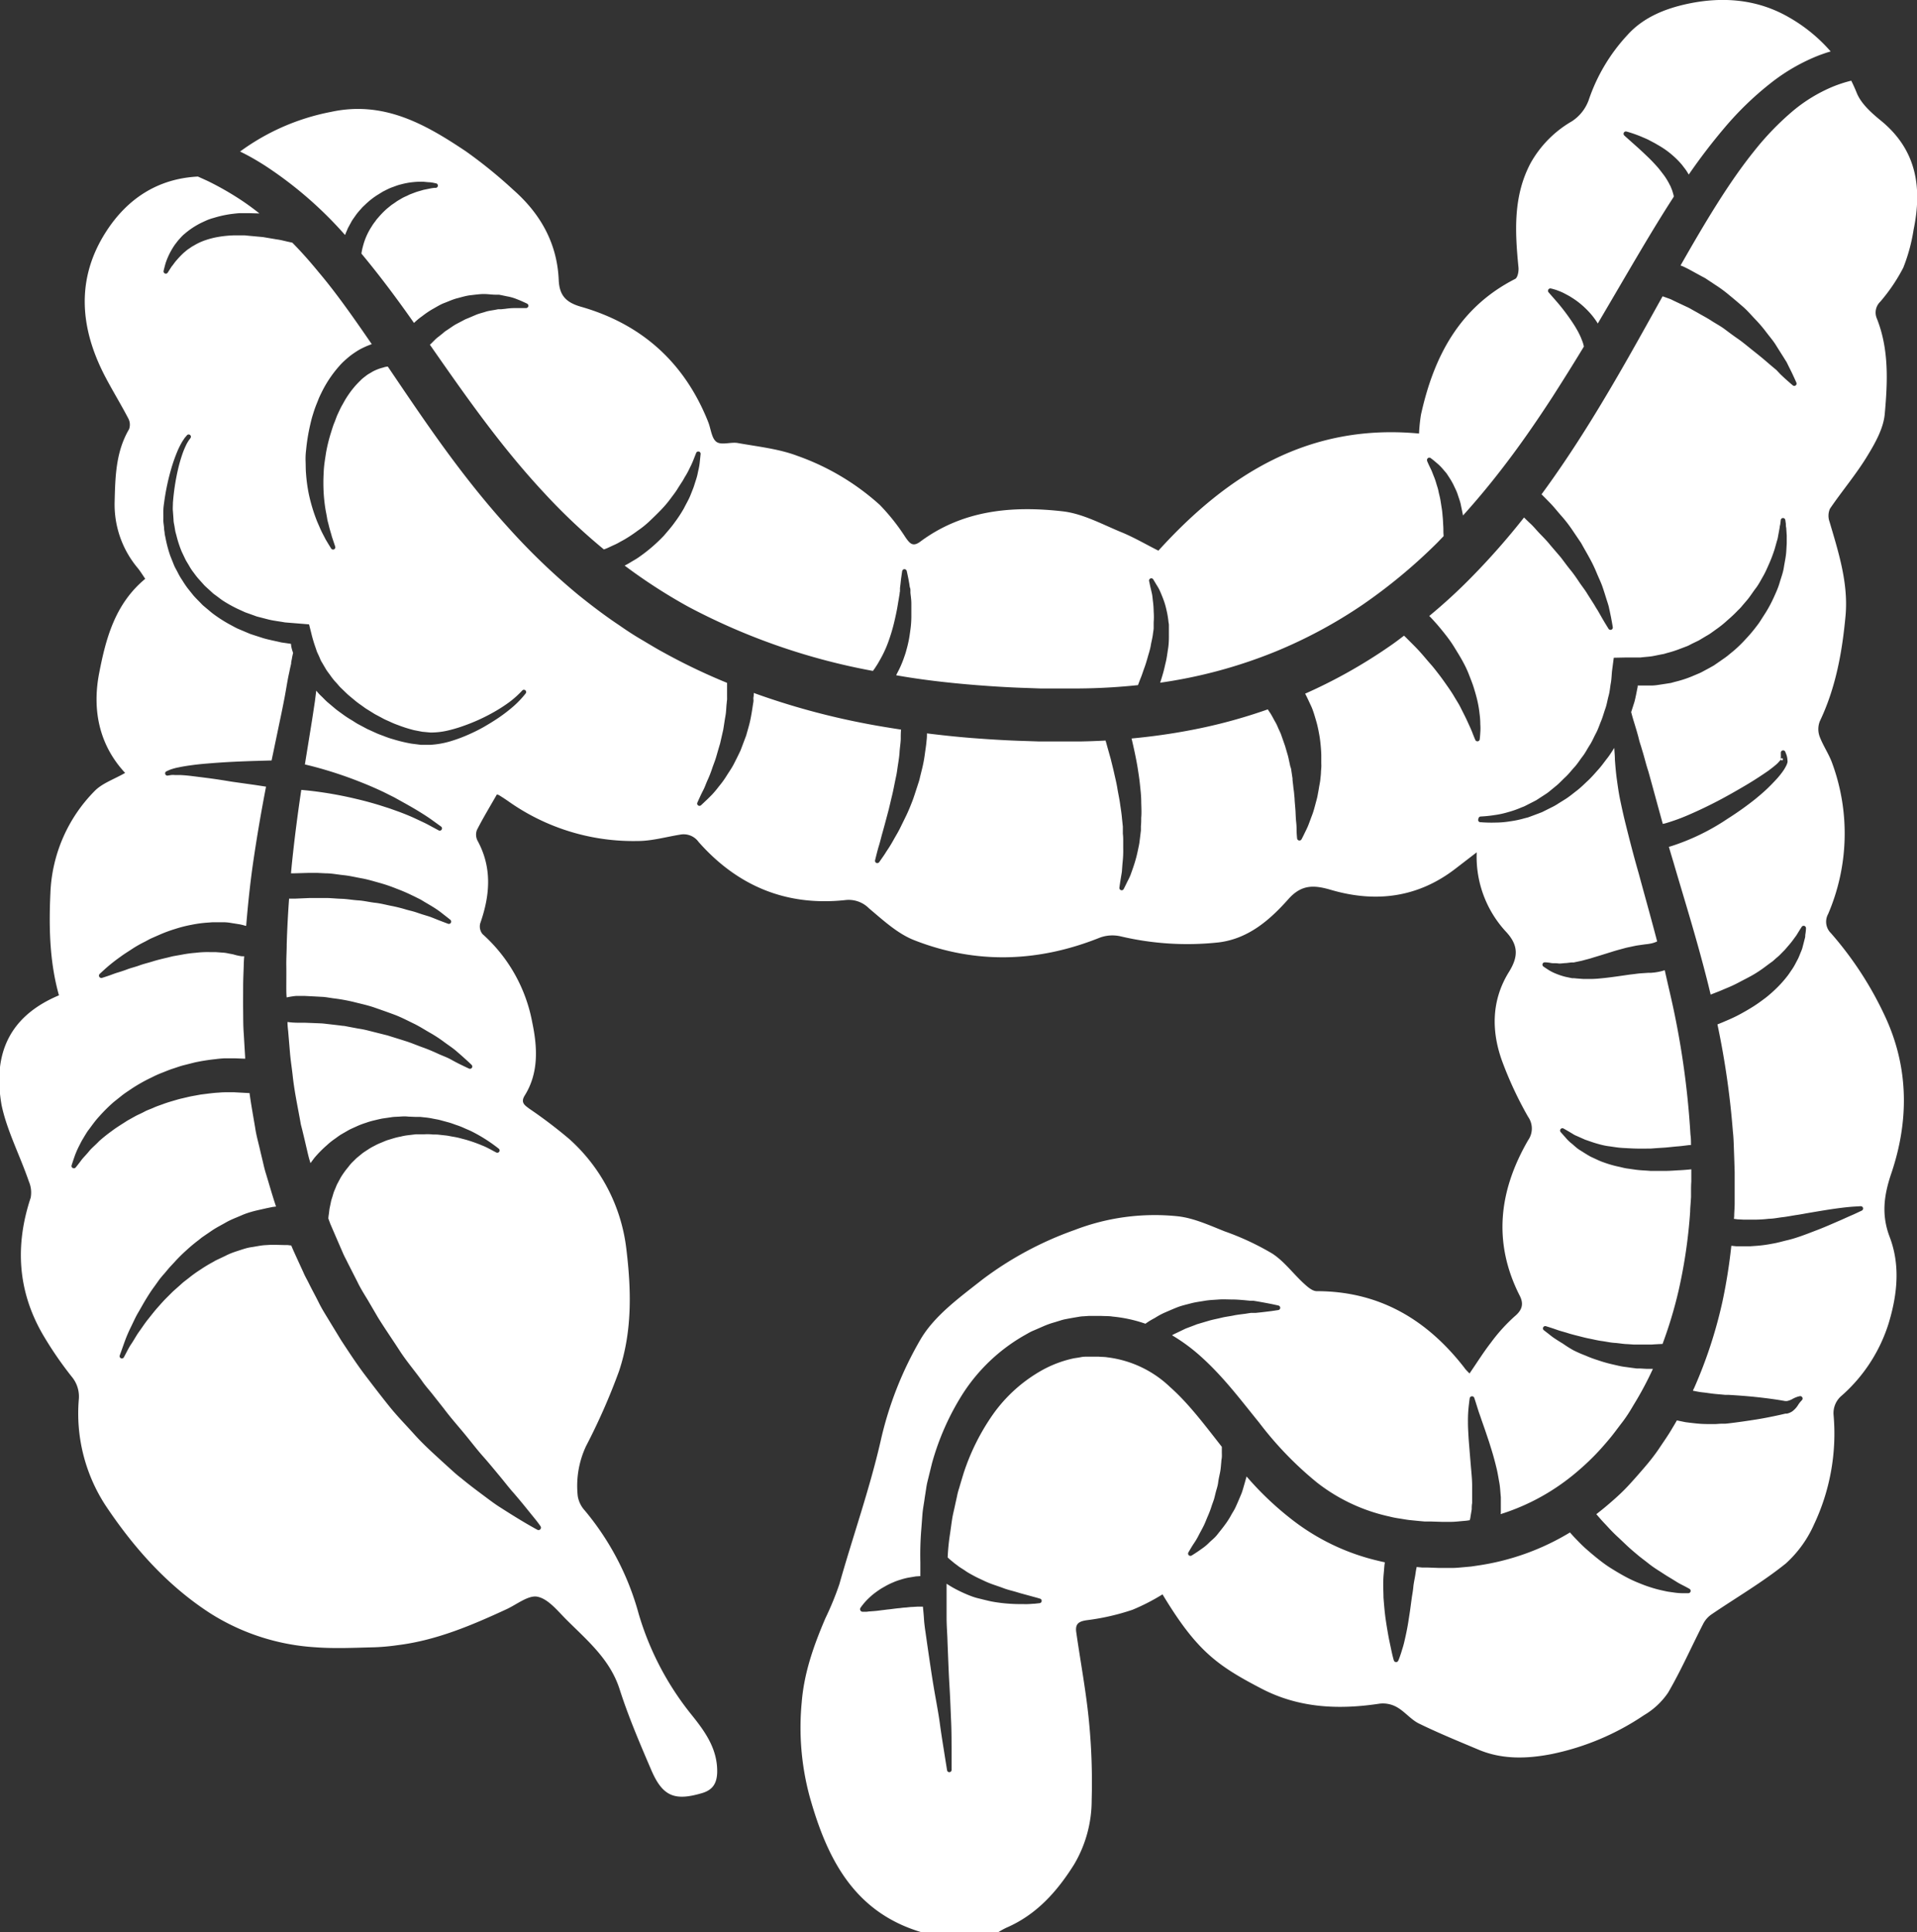 <svg id="Layer_1" data-name="Layer 1" xmlns="http://www.w3.org/2000/svg" viewBox="0 0 372.61 375.48"><rect x="0" y="0" width="372.61" height="375.48" fill="#333333" stroke="none"/><defs><style>.cls-1{fill:#fff;}</style></defs><title>kolono2</title><path class="cls-1" d="M428.45,127.19a61.3,61.3,0,0,0-9,8.68,113.56,113.56,0,0,0-7,9.15,4.39,4.39,0,0,0-.25-0.43,8.09,8.09,0,0,0-.58-0.84c-0.22-.27-0.41-0.56-0.64-0.81a15.86,15.86,0,0,0-1.45-1.47,17.9,17.9,0,0,0-1.57-1.26,18.61,18.61,0,0,0-1.6-1c-0.53-.33-1.05-0.58-1.55-0.85s-1-.46-1.43-0.65c-0.89-.38-1.65-0.64-2.18-0.81s-0.85-.25-0.85-0.25a0.45,0.45,0,0,0-.55.32,0.44,0.44,0,0,0,.12.44h0s0.23,0.22.65,0.59l1.68,1.5c0.69,0.61,1.47,1.34,2.27,2.11,0.4,0.38.8,0.79,1.19,1.21s0.78,0.84,1.12,1.28,0.69,0.88,1,1.32a14.57,14.57,0,0,1,.79,1.31c0.1,0.22.23,0.42,0.32,0.63l0.25,0.62c0.15,0.4.24,0.8,0.34,1.12,0,0.09,0,.16,0,0.24-2.15,3.32-4.27,6.8-6.41,10.41-2.71,4.57-5.47,9.33-8.35,14.21l-0.09-.16a14.81,14.81,0,0,0-1.1-1.51,17.14,17.14,0,0,0-1.25-1.33,16.25,16.25,0,0,0-1.32-1.14,15.26,15.26,0,0,0-1.33-.92c-0.42-.28-0.86-0.5-1.25-0.71s-0.76-.38-1.1-0.51-0.63-.25-0.89-0.32c-0.5-.15-0.79-0.21-0.79-0.21a0.46,0.46,0,0,0-.45.74l0,0,0.51,0.58,1.3,1.49a40.51,40.51,0,0,1,3.38,4.62c0.24,0.43.51,0.85,0.71,1.28a10.9,10.9,0,0,1,.55,1.23c0.08,0.19.15,0.39,0.22,0.58s0.1,0.37.15,0.54a1,1,0,0,1,.05.23c-1.95,3.23-4,6.49-6.09,9.76-3.18,4.89-6.57,9.81-10.3,14.58q-3.37,4.34-7.12,8.5s0-.07,0-0.11c-0.13-.67-0.28-1.34-0.41-2s-0.4-1.33-.61-2-0.54-1.25-.8-1.84a15.19,15.19,0,0,0-.95-1.62c-0.17-.25-0.31-0.5-0.48-0.71l-0.53-.62a11.25,11.25,0,0,0-.94-1l-0.82-.7c-0.46-.38-0.73-0.57-0.73-0.57a0.44,0.44,0,0,0-.62.1,0.44,0.44,0,0,0-.06.44l0,0.05s0.13,0.31.36,0.81l0.43,0.89c0.16,0.34.3,0.75,0.47,1.17a12.13,12.13,0,0,1,.49,1.38c0.13,0.5.34,1,.44,1.55s0.27,1.1.37,1.67,0.18,1.16.28,1.75,0.13,1.18.19,1.76,0.06,1.14.1,1.68,0,1.17.06,1.71l0,0.22c-0.44.44-.86,0.9-1.3,1.34a105,105,0,0,1-14.47,12,92.85,92.85,0,0,1-16.83,9.05,94.61,94.61,0,0,1-22.49,6.08c0.17-.51.32-1,0.49-1.59,0.24-.77.41-1.61,0.61-2.44s0.3-1.71.44-2.58,0.17-1.86.16-2.68c0-.41,0-0.82,0-1.22v-0.67c0-.21-0.05-0.42-0.08-0.63a16.74,16.74,0,0,0-.4-2.36,14.08,14.08,0,0,0-.61-2.06c-0.24-.63-0.47-1.19-0.69-1.68s-0.46-.84-0.65-1.15l-0.6-1a0.44,0.44,0,0,0-.81.33s0.09,0.41.24,1.13c0.09,0.36.19,0.79,0.3,1.28s0.13,1,.21,1.59a17.18,17.18,0,0,1,.13,1.89,14,14,0,0,1,0,2.11l0,0.55v0h0v0.18l0,0.3c0,0.4-.09.8-0.14,1.21-0.09.81-.3,1.49-0.42,2.24s-0.38,1.52-.59,2.27-0.43,1.48-.69,2.18-0.46,1.39-.73,2c-0.17.45-.33,0.87-0.48,1.27q-5.67.6-11.4,0.65l-1.25,0h-1.21l-2.58,0-2.58,0-2.5-.09c-3.32-.1-6.7-0.31-10-0.57-5.21-.42-10.38-1-15.46-1.9l0-.07,0.59-1.15a20.71,20.71,0,0,0,1-2.47,13.11,13.11,0,0,0,.4-1.3c0.12-.44.24-0.88,0.33-1.32,0.21-.88.32-1.78,0.44-2.65s0.17-1.73.17-2.56,0-1.62,0-2.39-0.11-1.47-.18-2.1c0-.16,0-0.31,0-0.47s0-.33-0.07-0.49-0.11-.56-0.15-0.82c-0.1-.51-0.17-1-0.25-1.33-0.15-.74-0.25-1.16-0.25-1.16a0.46,0.46,0,0,0-.54-0.33,0.45,0.45,0,0,0-.34.36s-0.07.43-.17,1.17c-0.06.37-.1,0.82-0.16,1.34l-0.1.82a3.75,3.75,0,0,1,0,.4c0,0.15,0,.31-0.06.46,0,0.32-.09.65-0.14,1s-0.12.67-.17,1c-0.11.69-.24,1.43-0.4,2.17s-0.33,1.51-.53,2.28-0.43,1.53-.68,2.28-0.52,1.49-.83,2.19-0.64,1.36-1,2l-0.52.91-0.54.84c-0.13.19-.26,0.36-0.39,0.54A124.53,124.53,0,0,1,218,229a106.52,106.52,0,0,1-12.38-8c0.41-.2.82-0.43,1.22-0.68s0.91-.52,1.35-0.82a30.77,30.77,0,0,0,2.62-2,31.41,31.41,0,0,0,2.45-2.32c0.73-.86,1.48-1.7,2.12-2.61a25.52,25.52,0,0,0,1.77-2.71c0.47-.94,1-1.81,1.33-2.7l0.51-1.29c0.15-.42.27-0.84,0.4-1.23s0.25-.77.34-1.14,0.15-.73.23-1.06a11.64,11.64,0,0,0,.28-1.7c0.1-.93.15-1.46,0.15-1.46a0.45,0.45,0,0,0-.85-0.21L219,200.44a14.63,14.63,0,0,1-.68,1.5c-0.26.56-.57,1.18-1,1.85-0.19.33-.37,0.69-0.59,1l-0.69,1.07c-0.43.75-1,1.46-1.57,2.23s-1.2,1.49-1.89,2.2-1.4,1.4-2.12,2.08-1.49,1.3-2.29,1.84a28.24,28.24,0,0,1-2.35,1.58c-0.39.24-.79,0.44-1.18,0.66a10.38,10.38,0,0,1-1.15.58l-1.1.51c-0.27.13-.54,0.22-0.8,0.32A116.59,116.59,0,0,1,190.09,207c-7.82-8.37-14.22-17.34-20.13-25.78l-2.19-3.14c0.16-.15.32-0.29,0.48-0.46l0.59-.59a8.1,8.1,0,0,1,.69-0.57l0.74-.59a5.17,5.17,0,0,1,.78-0.6c0.56-.36,1.12-0.78,1.73-1.14l1.9-1c0.67-.26,1.34-0.56,2-0.84s1.3-.41,1.93-0.62,1.46-.28,2.14-0.43l0.26-.05,0.13,0h0l0.45,0,0.86-.09a12.57,12.57,0,0,1,1.59-.14c0.5,0,.94,0,1.3,0,0.72,0,1.14,0,1.14,0a0.46,0.46,0,0,0,.43-0.48,0.47,0.47,0,0,0-.26-0.39s-0.38-.18-1-0.46c-0.33-.15-0.74-0.31-1.2-0.49a9.1,9.1,0,0,0-1.69-.46l-1-.21-0.55-.11H180.8l-0.26,0c-0.71,0-1.42-.12-2.21-0.13s-1.74.13-2.65,0.23-1.73.37-2.6,0.59-1.68.61-2.51,0.92-1.56.8-2.3,1.2a17.74,17.74,0,0,0-2,1.36,12.21,12.21,0,0,0-1.59,1.32c-1.11-1.58-2.22-3.14-3.33-4.64q-3.43-4.68-6.89-8.84a11.06,11.06,0,0,1,.31-1.47,12.77,12.77,0,0,1,1.69-3.81,7.74,7.74,0,0,1,.64-0.92l0.33-.46,0.38-.43a16.46,16.46,0,0,1,1.61-1.64l0.89-.72c0.31-.21.62-0.41,0.92-0.63s0.63-.38.93-0.57a7.14,7.14,0,0,1,.94-0.48c0.31-.13.61-0.31,0.91-0.42l0.89-.34c0.57-.21,1.12-0.33,1.6-0.49l1.28-.26a8.4,8.4,0,0,1,.85-0.13l0.31,0a0.45,0.45,0,0,0,.38-0.51,0.46,0.46,0,0,0-.35-0.37l-0.31-.06a7.7,7.7,0,0,0-.9-0.15c-0.4,0-.88-0.08-1.43-0.11a16.15,16.15,0,0,0-1.88.09,14,14,0,0,0-2.22.41,9.22,9.22,0,0,0-1.18.36c-0.39.15-.81,0.28-1.22,0.47s-0.79.39-1.21,0.6l-1.18.73a14.86,14.86,0,0,0-2.23,1.78l-0.53.5-0.48.54a11,11,0,0,0-.9,1.12c-0.27.4-.57,0.77-0.79,1.18l-0.67,1.23c-0.19.46-.39,0.9-0.56,1.35a76.45,76.45,0,0,0-15.57-13.49c-1.68-1.07-3.3-2-4.84-2.73a43.84,43.84,0,0,1,17.7-7.71c10.26-2.22,18.36,2.42,26.24,7.7A92.09,92.09,0,0,1,184,148c5.27,4.64,8.51,10.38,8.81,17.5,0.13,3,1.4,4.36,4.33,5.2,11.81,3.38,20.09,10.83,24.68,22.28,0,0.07.06,0.14,0.08,0.21,0.5,1.31.64,3.12,1.59,3.78s2.72,0,4.06.2c3.92,0.71,8,1.12,11.66,2.51a47.46,47.46,0,0,1,16,9.52,40.14,40.14,0,0,1,5,6.31c0.83,1.18,1.41,1.92,2.87.84,8.3-6.17,17.89-7,27.64-5.9,3.87,0.43,7.59,2.46,11.3,4,2.49,1,4.82,2.38,7.35,3.65,13.54-14.92,29.34-24.77,50.66-22.76a32.58,32.58,0,0,1,.37-3.64c2.49-11.3,7.46-20.88,18.32-26.41,0.48-.25.71-1.48,0.64-2.21-0.69-7-1.06-13.89,2.38-20.34a21.52,21.52,0,0,1,8-8.08,8.27,8.27,0,0,0,3.27-4.13,34.92,34.92,0,0,1,7.53-12.64c3.11-3.46,7.38-5.14,11.75-6.07,6.82-1.44,13.58-.9,19.75,2.7a31.15,31.15,0,0,1,8,6.57c-0.73.19-1.44,0.46-2.18,0.72A36.92,36.92,0,0,0,428.45,127.19Z" transform="translate(-84.21 -111.09)"/><path class="cls-1" d="M89.82,340.68a5.43,5.43,0,0,1,.35,3.17c-3.06,9.22-2.54,18.11,2.36,26.57a70.8,70.8,0,0,0,5.62,8.2A6,6,0,0,1,99.53,383a32.76,32.76,0,0,0,5.16,20.59c5.47,8.21,12.08,15.69,20.53,21.1a43.08,43.08,0,0,0,20.27,6.51c3.84,0.29,7.72.09,11.57,0a41,41,0,0,0,4.37-.4c7.54-.92,14.43-3.85,21.25-7,2-.93,4.26-2.78,6-2.42,2.07,0.42,3.86,2.68,5.54,4.37,4.06,4.07,8.55,7.74,10.43,13.62,1.71,5.34,3.94,10.54,6.16,15.71s4.6,6,9.8,4.48c2.09-.6,2.94-1.86,3-4.07,0.08-4.55-2.37-7.92-5-11.19a56.73,56.73,0,0,1-10.25-19.56,53,53,0,0,0-10.47-20.1,5.46,5.46,0,0,1-1.38-2.81,18.22,18.22,0,0,1,1.6-9.7,122.63,122.63,0,0,0,6.43-14.61c2.58-7.74,2.39-15.75,1.4-23.84a33.93,33.93,0,0,0-11.11-21.27,92,92,0,0,0-7.71-5.85c-0.87-.66-1.79-1.17-0.92-2.58,2.79-4.46,2.45-9.49,1.47-14.18A30.44,30.44,0,0,0,178,292.61a2.35,2.35,0,0,1-.45-2.08c1.91-5.45,2.36-10.8-.53-16.09a2.56,2.56,0,0,1-.11-2.06c1.18-2.32,2.53-4.54,3.87-6.89a1.11,1.11,0,0,1,.43.13c0.59,0.36,1.17.74,1.75,1.14a42,42,0,0,0,25.23,7.76c2.74,0,5.49-.8,8.23-1.24a3.57,3.57,0,0,1,3.58,1.43c7.55,8.54,17,12.51,28.44,11.3a5.56,5.56,0,0,1,4.68,1.6c2.75,2.31,5.55,4.92,8.8,6.19,12,4.7,24.12,4.3,36.12-.52a7.13,7.13,0,0,1,4-.23,56.41,56.41,0,0,0,19.08,1.17c5.74-.72,9.9-4.34,13.5-8.39,2.58-2.91,5-2.78,8.33-1.8,8.61,2.51,16.81,1.53,24.13-4.11l4.16-3.2a21.43,21.43,0,0,0,5.69,15.43c2.55,2.73,2.34,5,.53,7.89-3.34,5.43-3.4,11.35-1.31,17.18a72.11,72.11,0,0,0,5.08,10.9,3.94,3.94,0,0,1,0,4.55c-5.65,9.77-6.91,19.83-1.62,30.23,0.78,1.53.52,2.75-1,4A33.39,33.39,0,0,0,374,372c-1.46,1.88-2.72,3.91-4.16,6-0.44-.47-0.77-0.77-1-1.12C361.57,367.52,352.3,362,340.14,362c-0.86,0-1.82-.87-2.55-1.54-2.07-1.91-3.8-4.29-6.11-5.78a52.06,52.06,0,0,0-9.22-4.3c-3-1.19-6.06-2.61-9.2-2.94a43.34,43.34,0,0,0-20,2.68,66.66,66.66,0,0,0-17.9,9.62c-4.34,3.42-9.18,6.9-11.93,11.47a69.21,69.21,0,0,0-7.87,20c-2.17,9.42-5.39,18.48-8,27.73a57.94,57.94,0,0,1-2.72,6.63c-2.24,5.24-4.13,10.52-4.6,16.33a51.45,51.45,0,0,0,1.54,18.3c3.36,12,8.59,22.5,21.79,26.39h14.84a15.5,15.5,0,0,1,1.61-.89c5.84-2.52,9.83-7,13.13-12.24a24.44,24.44,0,0,0,3.45-12.56,122.32,122.32,0,0,0-.53-15.36c-0.56-5.79-1.65-11.53-2.47-17.29-0.23-1.65.53-2.12,2.23-2.33a45.1,45.1,0,0,0,8.69-2,40.12,40.12,0,0,0,5.85-3c6.61,10.95,10.58,13.82,19.26,18.33,7.31,3.8,15.05,4.11,23,2.9a5.55,5.55,0,0,1,3.35.72c1.52,0.87,2.69,2.4,4.25,3.16,3.79,1.85,7.71,3.45,11.61,5.09,4.6,1.93,9.46,1.75,14.13.84a50,50,0,0,0,18-7.57,14.57,14.57,0,0,0,4.67-4.37c2.52-4.32,4.54-8.93,6.83-13.39a5,5,0,0,1,1.58-1.8c4.83-3.29,9.93-6.25,14.47-9.91a22.54,22.54,0,0,0,5.49-7.6,41.31,41.31,0,0,0,3.8-21.2,4.41,4.41,0,0,1,1.6-3.84,31.11,31.11,0,0,0,9.09-14c1.72-5.67,2.29-11.34.21-16.81-1.66-4.34-1.1-8.16.3-12.31,3.39-10,3.44-20.1-.87-29.84a67.76,67.76,0,0,0-10.84-16.88,3.1,3.1,0,0,1-.56-3.72,39.65,39.65,0,0,0,.79-29.34c-0.65-1.8-1.8-3.43-2.46-5.23a4.18,4.18,0,0,1,.07-2.92c3.11-6.52,4.35-13.49,5-20.58,0.54-6.28-1.37-12.23-3.12-18.17a3.41,3.41,0,0,1,.08-2.53c2.34-3.44,5.06-6.64,7.22-10.18,1.54-2.52,3.17-5.38,3.43-8.21,0.56-6.2.86-12.53-1.52-18.54a2.92,2.92,0,0,1,.65-3.3,34,34,0,0,0,4.48-6.63,34.16,34.16,0,0,0,2-7.37c1.69-8.16.61-15.47-6.31-21.15-1.85-1.51-3.89-3.31-4.74-5.42-0.33-.82-0.69-1.62-1.07-2.38a25.21,25.21,0,0,0-3.6,1.17,30.18,30.18,0,0,0-7.67,4.65,54.49,54.49,0,0,0-7.65,7.92c-4.83,6-9.42,13.66-14.26,22.17l0.43,0.16c0.36,0.16.77,0.37,1.17,0.57L415,164.8c0.23,0.12.47,0.24,0.69,0.37l0.65,0.43,1.34,0.89a24.84,24.84,0,0,1,2.7,2c0.89,0.72,1.76,1.47,2.63,2.22s1.61,1.64,2.39,2.45a26.54,26.54,0,0,1,2.14,2.51c0.65,0.86,1.32,1.62,1.84,2.46s1,1.59,1.46,2.32c0.23,0.36.43,0.7,0.63,1l0.49,1c0.31,0.61.58,1.15,0.78,1.6,0.42,0.89.64,1.41,0.64,1.41a0.45,0.45,0,0,1-.7.52l0,0s-0.43-.36-1.15-1c-0.37-.32-0.79-0.72-1.27-1.17L429.5,183c-0.29-.24-0.59-0.49-0.9-0.75-0.62-.52-1.27-1.1-2-1.7s-1.47-1.18-2.24-1.8-1.55-1.27-2.41-1.86-1.68-1.21-2.51-1.83-1.76-1.1-2.6-1.65-1.73-1-2.56-1.49l-1.22-.68a10.54,10.54,0,0,0-1.17-.6l-2.12-1c-0.34-.15-0.62-0.32-0.95-0.45l-1-.36-0.45-.16c-4.24,7.61-8.73,15.79-13.92,24.17-2.94,4.74-6.11,9.55-9.61,14.31,0.58,0.58,1.19,1.19,1.83,1.86s1.29,1.5,2,2.3,1.36,1.63,2,2.55l1.86,2.75c0.55,1,1.1,1.93,1.62,2.89a27,27,0,0,1,1.39,2.88c0.41,1,.84,1.85,1.15,2.75s0.57,1.76.82,2.55c0.13,0.39.25,0.77,0.35,1.12s0.15,0.72.23,1c0.13,0.66.26,1.22,0.34,1.7,0.18,0.94.26,1.48,0.26,1.48a0.46,0.46,0,0,1-.2.44,0.45,0.45,0,0,1-.62-0.13l0,0s-0.29-.46-0.78-1.27c-0.24-.4-0.52-0.89-0.84-1.45l-0.51-.89c-0.2-.3-0.4-0.62-0.61-1l-1.36-2.14c-0.45-.77-1.06-1.51-1.6-2.32s-1.1-1.63-1.75-2.42-1.24-1.63-1.87-2.44l-2-2.33c-0.62-.79-1.32-1.49-2-2.19s-1.25-1.43-1.88-2c-0.44-.41-0.84-0.8-1.23-1.19a140.08,140.08,0,0,1-10.13,11.52q-3.91,4-8.29,7.62c0.48,0.48.95,1,1.45,1.57s1.14,1.35,1.72,2.09,1.15,1.52,1.67,2.37,1.05,1.69,1.54,2.57,0.94,1.78,1.3,2.71,0.73,1.83,1,2.72,0.53,1.78.71,2.62a21.2,21.2,0,0,1,.39,2.39,15.24,15.24,0,0,1,.14,2,10.75,10.75,0,0,1,0,1.57c-0.05.86-.11,1.35-0.11,1.35a0.45,0.45,0,0,1-.86.13v0s-0.2-.45-0.5-1.22c-0.14-.38-0.33-0.84-0.57-1.36s-0.49-1.09-.79-1.71-0.64-1.27-1-2-0.8-1.38-1.22-2.1-0.91-1.44-1.41-2.15-1-1.43-1.55-2.14-1.08-1.41-1.66-2.06-1.12-1.31-1.67-1.94-1.1-1.21-1.64-1.75l-1.52-1.52-0.33-.31c-0.81.61-1.61,1.23-2.45,1.81a100.08,100.08,0,0,1-16.77,9.46c0.4,0.73.75,1.54,1.15,2.38s0.7,1.92,1,2.94,0.51,2.12.69,3.21a30.68,30.68,0,0,1,.3,3.35c0,0.57,0,1.14,0,1.71a6.41,6.41,0,0,1,0,.8l-0.06.75c0,0.53-.08,1.05-0.13,1.57s-0.17,1-.25,1.52-0.18,1-.26,1.46-0.21.93-.33,1.37c-0.24.88-.44,1.71-0.73,2.47s-0.53,1.44-.75,2-0.49,1.08-.69,1.49c-0.39.82-.64,1.28-0.64,1.28a0.46,0.46,0,0,1-.86-0.17s-0.06-.52-0.1-1.43c0-.46,0-1-0.07-1.63s-0.1-1.3-.13-2-0.12-1.54-.18-2.38c0-.42-0.07-0.84-0.1-1.28s-0.12-.88-0.16-1.33-0.11-.89-0.15-1.36v0.08h0v-0.16l0-.18-0.06-.37-0.11-.74-0.11-.74A5.19,5.19,0,0,0,335,260l-0.28-1.29a11.46,11.46,0,0,0-.33-1.29L334,256.08c-0.29-.83-0.57-1.63-0.84-2.4-0.17-.37-0.33-0.73-0.5-1.09a9.4,9.4,0,0,0-.46-1c-0.37-.64-0.68-1.25-1-1.79-0.2-.3-0.39-0.58-0.57-0.86A101.83,101.83,0,0,1,315.52,253c-3.76.72-7.56,1.24-11.37,1.6l0.05,0.19c0.37,1.58.79,3.44,1.13,5.47,0.15,1,.33,2.07.44,3.15s0.25,2.17.26,3.29,0.1,2.21,0,3.31c0,0.55,0,1.09-.06,1.62v0.26l0,0.19,0,0.38-0.09.75c-0.06.5-.12,1-0.18,1.47s-0.18,1-.28,1.47a24.81,24.81,0,0,1-.67,2.64c-0.24.79-.51,1.51-0.73,2.14s-0.52,1.15-.73,1.58c-0.42.87-.67,1.35-0.67,1.35a0.43,0.43,0,0,1-.44.23,0.45,0.45,0,0,1-.39-0.5v0s0.07-.54.21-1.45l0.27-1.63c0.05-.64.09-1.35,0.17-2.12a20.25,20.25,0,0,0,.09-2.46c0-.43,0-0.87,0-1.33s0-1-.07-1.47c0-.25,0-0.5,0-0.76l0-.38v-0.29h0v0c-0.06-.49-0.1-1-0.16-1.49-0.08-1-.25-2-0.39-3s-0.37-2-.53-3-0.42-2-.62-2.92-0.45-1.86-.66-2.73L299.38,256c-0.09-.36-0.19-0.7-0.28-1-1.66.09-3.33,0.15-5,.18l-1.35,0h-1.37l-2.58,0-2.58,0-2.66-.09c-3.57-.1-7.06-0.32-10.58-0.59-2.88-.23-5.75-0.54-8.6-0.89,0,0.43,0,.88-0.07,1.35-0.06.88-.24,1.9-0.37,2.91a25.79,25.79,0,0,1-.6,3c-0.12.51-.25,1-0.37,1.53s-0.31,1-.46,1.51c-0.34,1-.63,2-1,2.95s-0.75,1.89-1.18,2.77l-1.23,2.51c-0.4.79-.85,1.51-1.22,2.18s-0.74,1.28-1.09,1.8-0.63,1-.89,1.36c-0.51.74-.81,1.16-0.81,1.16a0.46,0.46,0,0,1-.46.17,0.45,0.45,0,0,1-.33-0.54h0s0.12-.5.34-1.37c0.11-.43.26-1,0.43-1.55s0.35-1.26.54-2c0.42-1.45.86-3.14,1.34-4.94,0.22-.9.43-1.83,0.66-2.77s0.4-1.9.6-2.85c0.09-.48.21-0.95,0.29-1.42s0.14-.95.21-1.42c0.15-.94.3-1.86,0.35-2.72s0.2-1.66.23-2.52c0-.65,0-1.26.06-1.84-2.41-.37-4.82-0.76-7.21-1.23a142,142,0,0,1-21.42-5.89c0,0.27,0,.53-0.05.81s0,0.44,0,.66-0.06.49-.1,0.74c-0.15,1-.3,2-0.52,3.05s-0.53,2-.8,3l-1.09,2.89c-0.43.92-.88,1.81-1.32,2.67s-1,1.62-1.45,2.36a18.19,18.19,0,0,1-1.46,2,20.57,20.57,0,0,1-1.33,1.59c-0.44.44-.81,0.82-1.14,1.12-0.64.61-1,.94-1,0.94a0.45,0.45,0,0,1-.47.07,0.44,0.44,0,0,1-.23-0.59v0s0.2-.46.56-1.23c0.17-.39.41-0.85,0.67-1.37s0.47-1.16.77-1.81a21.31,21.31,0,0,0,.84-2.13c0.25-.77.59-1.55,0.83-2.39s0.49-1.7.75-2.57l0.61-2.68c0.15-.9.27-1.81,0.43-2.69s0.14-1.71.25-2.53c0-.21.05-0.4,0.06-0.61s0-.45,0-0.67c0-.44,0-0.87,0-1.29,0-.21,0-0.42,0-0.62v-0.48c0-.07,0-0.13,0-0.2a117.12,117.12,0,0,1-12.33-5.9c-1.49-.8-2.92-1.69-4.37-2.54s-2.84-1.76-4.21-2.72c-2.77-1.84-5.39-3.84-7.92-5.87A127.19,127.19,0,0,1,183,213.61c-8.26-9.09-14.77-18.55-20.6-27.13l-2.81-4.15a3.07,3.07,0,0,0-.91.19,8.64,8.64,0,0,0-2.09.81c-0.37.25-.79,0.43-1.18,0.74s-0.8.59-1.18,1a16.93,16.93,0,0,0-2.24,2.65,16.2,16.2,0,0,0-1,1.62l-0.48.85c-0.15.3-.29,0.6-0.43,0.9s-0.29.61-.42,0.92l-0.37,1c-0.28.63-.48,1.29-0.7,2a32.28,32.28,0,0,0-1,4c-0.1.68-.21,1.35-0.3,2s-0.15,1.35-.17,2a34.32,34.32,0,0,0,0,3.84,32.09,32.09,0,0,0,.39,3.43c0.1,0.53.2,1,.28,1.52s0.22,0.94.32,1.36c0.2,0.86.45,1.59,0.61,2.22l0.64,1.91v0a0.44,0.44,0,0,1-.79.38s-0.4-.63-1.08-1.78c-0.29-.59-0.7-1.3-1.07-2.15l-0.59-1.36c-0.19-.49-0.38-1-0.57-1.55a34.83,34.83,0,0,1-1-3.61,30.85,30.85,0,0,1-.57-4.14c-0.07-.79-0.05-1.5-0.08-2.27s0-1.52.1-2.3a37.08,37.08,0,0,1,.74-4.63c0.18-.77.35-1.54,0.6-2.29a22.54,22.54,0,0,1,.79-2.23c0.15-.36.28-0.73,0.44-1.09s0.34-.71.51-1.06a22.77,22.77,0,0,1,3.92-5.59,21.5,21.5,0,0,1,1.63-1.43,19.33,19.33,0,0,1,1.72-1.15,16.16,16.16,0,0,1,2.41-1.07c-3.57-5.2-6.94-10-10.33-14-1.71-2.09-3.41-4-5.11-5.72l-0.68-.15c-0.73-.15-1.51-0.38-2.36-0.49l-2.67-.45-2.83-.26-0.69-.07-0.78,0c-0.56,0-1,0-1.44,0a21.77,21.77,0,0,0-2.83.28,16.28,16.28,0,0,0-2.63.66,11.61,11.61,0,0,0-2.28,1.07c-0.37.18-.67,0.43-1,0.64s-0.59.48-.88,0.7a16.07,16.07,0,0,0-1.39,1.44c-0.42.45-.68,0.91-1,1.26l-0.76,1.19,0,0a0.44,0.44,0,0,1-.47.19,0.44,0.44,0,0,1-.33-0.53s0.12-.53.38-1.47a14.06,14.06,0,0,1,1.83-3.65c0.27-.34.53-0.71,0.85-1.06s0.64-.72,1-1a15.16,15.16,0,0,1,2.61-1.82c0.48-.28,1-0.5,1.51-0.74s1.06-.42,1.61-0.57a21.13,21.13,0,0,1,3.36-.74c0.57-.07,1.22-0.15,1.71-0.17l0.78,0h0.88l2.11,0.06q-1.78-1.41-3.49-2.55a58.29,58.29,0,0,0-6.47-3.71c-0.72-.34-1.39-0.63-2-0.91-7.82.4-13.75,4.32-17.87,10.74-5.85,9.11-5.08,18.63-.23,28,1.46,2.8,3.12,5.49,4.58,8.29a2.56,2.56,0,0,1,.13,2.08c-2.59,4.41-2.68,9.29-2.8,14.15a19.18,19.18,0,0,0,4.51,12.84c0.51,0.64.94,1.34,1.44,2.07-5.94,4.92-7.69,11.73-9,18.56-1.32,7.11.12,13.82,5.09,19.16-2.17,1.25-4.45,2-5.93,3.52a29.79,29.79,0,0,0-8.59,19.76c-0.31,6.66-.18,13.41,1.66,19.94-10.54,4.42-12.71,12.46-11.15,21.35C85.56,330.81,88.1,335.66,89.82,340.68ZM371.58,270.2a0.45,0.45,0,0,1,.44-0.44,25.14,25.14,0,0,0,2.7-.28,16.89,16.89,0,0,0,2.62-.57,18.12,18.12,0,0,0,2.52-.88l0.62-.24,0.59-.3,1.18-.6,0.59-.31,0.55-.36,1.11-.72a8.15,8.15,0,0,0,1.06-.78l1-.82c0.69-.54,1.28-1.21,1.92-1.8s1.17-1.3,1.76-1.94,1.05-1.4,1.58-2.08,0.92-1.48,1.39-2.2,0.8-1.54,1.21-2.3,0.67-1.59,1-2.38,0.54-1.62.83-2.43,0.4-1.65.63-2.47,0.28-1.66.43-2.48,0.15-1.66.25-2.48l0.32-2.43,2.41-.05,1.49,0h1.14l0.17,0c0.87-.12,1.75-0.13,2.61-0.31l1.29-.26,0.64-.12,0.64-.19a21.08,21.08,0,0,0,2.51-.81l1.24-.47c0.42-.15.8-0.39,1.2-0.58l1.2-.58,1.15-.69c0.38-.23.78-0.44,1.15-0.7l1.1-.79A20.09,20.09,0,0,0,420,231.6a25.46,25.46,0,0,0,2-1.89,8.66,8.66,0,0,0,.93-1l0.9-1.05c0.59-.71,1.07-1.5,1.64-2.24s1-1.59,1.46-2.39,0.83-1.68,1.21-2.54,0.71-1.77,1-2.66l0.38-1.35,0.2-.69c0.06-.24.09-0.49,0.14-0.73l0.27-1.47c0-.23.11-0.53,0.12-0.7l0.09-.74a0.44,0.44,0,0,1,.37-0.39,0.45,0.45,0,0,1,.51.37l0.11,0.74c0,0.33,0,.52.07,0.79l0.1,1.49c0,0.25,0,.5,0,0.75l0,0.78-0.09,1.58c-0.07,1.06-.31,2.06-0.47,3.1s-0.54,2-.83,3-0.75,2-1.18,2.94-0.94,1.9-1.5,2.8l-0.86,1.34a12.23,12.23,0,0,1-.91,1.31,27.51,27.51,0,0,1-2.07,2.46,25.49,25.49,0,0,1-2.3,2.26L420,238.53c-0.42.34-.88,0.63-1.32,0.95l-1.35.93c-0.48.27-.95,0.54-1.43,0.79s-0.95.54-1.46,0.75l-1.52.64a22.37,22.37,0,0,1-3.14,1l-0.8.22-0.82.13-1.64.25a9.43,9.43,0,0,1-1.66.12l-1.66,0h-0.67c0,0.08,0,.16,0,0.23-0.21,1-.38,2-0.63,2.94-0.21.66-.42,1.32-0.64,2l0.07,0.24c0.35,1.37.91,2.95,1.39,4.81,0.1,0.46.26,1,.42,1.46l0.47,1.57c0.32,1.08.59,2.23,1,3.45,0.84,3,1.75,6.41,2.8,10.19l0.45-.1a38,38,0,0,0,4.78-1.75c1.76-.76,3.62-1.65,5.46-2.61s3.65-2,5.35-3,3.21-2,4.47-2.87c0.61-.46,1.17-0.89,1.61-1.28a6.14,6.14,0,0,0,.54-0.56,0.61,0.61,0,0,1,.15-0.15,0.61,0.61,0,0,0,.13-0.28v0h0a0.21,0.21,0,1,1,0,.09v-0.23c0-.08,0-0.17,0-0.24a3.88,3.88,0,0,0,0-.45c0-.25,0-0.39,0-0.39a0.46,0.46,0,0,1,.29-0.44,0.45,0.45,0,0,1,.58.25l0.14,0.36a3.67,3.67,0,0,1,.28,1.28,1.2,1.2,0,0,1,0,.42,3.16,3.16,0,0,1-.21.57,8.13,8.13,0,0,1-.52.92,16,16,0,0,1-1.45,1.82c-0.57.61-1.19,1.26-1.88,1.91s-1.44,1.28-2.24,1.94A61.29,61.29,0,0,1,420,270.2a43.43,43.43,0,0,1-11,5.34l-0.41.11c0.29,1,.59,2,0.91,3.06,2,6.87,4.47,14.67,6.66,23.39,0.19,0.75.37,1.51,0.55,2.27l1.12-.44c0.71-.26,1.42-0.59,2.18-0.9s1.51-.67,2.26-1.07,1.51-.78,2.26-1.19,1.47-.87,2.15-1.35,1.33-1,2-1.46c0.31-.25.58-0.52,0.88-0.77a7.52,7.52,0,0,0,.83-0.77l0.76-.77c0.23-.26.44-0.52,0.66-0.77a16.64,16.64,0,0,0,1.1-1.39l0.45-.61,0.36-.58c0.43-.71.69-1.1,0.69-1.1a0.45,0.45,0,0,1,.42-0.2,0.46,0.46,0,0,1,.41.49s0,0.48-.14,1.3c0,0.21,0,.43-0.09.68l-0.21.83-0.26,1c-0.09.34-.24,0.65-0.38,1s-0.28.72-.46,1.09l-0.59,1.12a10,10,0,0,1-.7,1.13c-0.26.38-.51,0.78-0.81,1.15a22,22,0,0,1-1.94,2.19,25.94,25.94,0,0,1-2.25,2c-0.8.6-1.61,1.2-2.44,1.72s-1.66,1-2.47,1.44-1.61.82-2.38,1.15-1.43.62-2.09,0.87a160.35,160.35,0,0,1,3,20.8c0.15,1.3.17,2.62,0.22,3.94s0.09,2.66.13,4l0,0.5v1.55c0,0.65,0,1.31,0,2v1l0,1c0,0.7-.06,1.4-0.09,2.1,0,0.29,0,.6-0.07.89l0.72,0.1,1.19,0.06,0.63,0h0.49l1.21,0a23.93,23.93,0,0,0,2.57-.17c0.88,0,1.79-.21,2.69-0.31s1.83-.3,2.74-0.43,1.81-.32,2.69-0.46c1.76-.3,3.42-0.58,4.88-0.78s2.67-.33,3.51-0.38,1.34-.08,1.34-0.08a0.46,0.46,0,0,1,.42.25,0.45,0.45,0,0,1-.2.6l-1.22.57c-0.39.19-.86,0.38-1.4,0.62s-1.13.52-1.79,0.8c-1.31.56-2.86,1.26-4.56,1.9-0.86.33-1.73,0.67-2.66,1s-1.85.63-2.83,0.86-1.93.52-2.93,0.68a26,26,0,0,1-2.94.41l-1.43.1-0.35,0h-1.06l-1.2,0-1-.1a105.42,105.42,0,0,1-1.7,10.73,88.74,88.74,0,0,1-5.5,16.85l-0.28.58c0.61,0.12,1.24.26,1.93,0.33s1.56,0.22,2.37.3l1.33,0.12,0.64,0.06,0.68,0c1.8,0.11,3.6.24,5.3,0.42s3.31,0.39,4.68.61l1,0.17,0.13,0,0,0,0.07,0a1.16,1.16,0,0,0,.18,0,3.6,3.6,0,0,0,1.13-.44,5.54,5.54,0,0,1,1-.42l0.33-.08a0.46,0.46,0,0,1,.44.76l-0.23.25a5,5,0,0,0-.51.68,4.44,4.44,0,0,1-1.16,1.27,3.53,3.53,0,0,1-.64.32l-0.38.11-0.2,0-0.1,0-1,.23c-1.36.3-2.94,0.63-4.64,0.9s-3.55.54-5.4,0.76l-0.69.07-0.73,0c-0.46,0-.88.07-1.37,0.07-1,0-2,0-2.88-.07s-1.84-.19-2.7-0.3c-0.59-.12-1.14-0.23-1.68-0.35-0.28.49-.57,1-0.87,1.48-0.76,1.33-1.66,2.59-2.52,3.88s-1.83,2.52-2.85,3.71-2.05,2.37-3.12,3.53-2.23,2.24-3.44,3.28c-0.92.81-1.88,1.59-2.86,2.35l0.62,0.71c0.5,0.59,1.07,1.17,1.64,1.79s1.17,1.24,1.82,1.84,1.29,1.22,1.95,1.84,1.35,1.19,2,1.74,1.39,1.08,2.05,1.61,1.35,1,2,1.41,1.28,0.84,1.88,1.2,1.14,0.69,1.63,1,0.92,0.52,1.31.72c0.76,0.39,1.19.64,1.19,0.64a0.45,0.45,0,0,1-.23.85s-0.49,0-1.35,0a12.49,12.49,0,0,1-1.56-.15l-1-.14c-0.34-.06-0.69-0.14-1.05-0.22a22.77,22.77,0,0,1-2.35-.63c-0.83-.25-1.68-0.59-2.56-0.95s-1.76-.79-2.63-1.27-1.74-1-2.6-1.54-1.67-1.15-2.45-1.77-1.52-1.25-2.24-1.88-1.35-1.28-1.95-1.9c-0.45-.46-0.86-0.91-1.24-1.35a47.94,47.94,0,0,1-18,6.44l-1.21.18-1.22.11c-0.81.07-1.62,0.16-2.43,0.17l-1.22,0-0.61,0H364l-2.21-.08-1.1,0-1.14-.11,0,0.14c-0.14.52-.2,1.2-0.32,1.84s-0.26,1.32-.32,2-0.21,1.43-.31,2.15-0.2,1.49-.3,2.22-0.23,1.47-.33,2.17c-0.22,1.42-.51,2.77-0.78,3.91a15.85,15.85,0,0,1-.43,1.56c-0.14.47-.26,0.87-0.38,1.2-0.22.66-.38,1-0.38,1a0.46,0.46,0,0,1-.29.27,0.46,0.46,0,0,1-.58-0.31v0s-0.12-.39-0.28-1.06-0.35-1.61-.59-2.74c-0.12-.57-0.23-1.18-0.34-1.83s-0.23-1.34-.33-2.05c-0.22-1.41-.35-3-0.47-4.54,0-.79-0.05-1.59-0.05-2.37a22.25,22.25,0,0,1,.1-2.33c0.08-.75.09-1.42,0.22-2.14-0.38-.08-0.77-0.16-1.15-0.26a43.39,43.39,0,0,1-17.37-8.4A60.65,60.65,0,0,1,326.5,398s0,0,0,.05c-0.23.79-.46,1.63-0.71,2.46a9.06,9.06,0,0,1-.45,1.24c-0.17.4-.34,0.81-0.52,1.22s-0.35.81-.54,1.2-0.44.77-.66,1.15a16.23,16.23,0,0,1-1.36,2.14c-0.49.67-1,1.28-1.46,1.87s-1,1-1.51,1.48a9.08,9.08,0,0,1-1.35,1.15c-0.43.31-.8,0.57-1.12,0.78-0.63.42-1,.64-1,0.64a0.45,0.45,0,0,1-.45,0,0.44,0.44,0,0,1-.17-0.61l0,0s0.21-.37.59-1c0.18-.31.42-0.66,0.69-1.07a13.14,13.14,0,0,0,.8-1.42c0.28-.53.59-1.08,0.89-1.68s0.54-1.28.83-1.93a19.9,19.9,0,0,0,.77-2.08l0.38-1.07c0.12-.36.19-0.74,0.29-1.1,0.16-.75.45-1.45,0.54-2.19s0.27-1.45.4-2.14,0.15-1.33.22-1.93c0-.32.08-0.59,0.1-0.91s0-.65,0-1,0-.7,0-1c-3.37-4.3-6.46-8.42-10-11.56a21.35,21.35,0,0,0-12.23-5.83c-0.56-.1-1.14-0.07-1.7-0.13l-0.85,0H296.8l-0.49,0-1,0a5.6,5.6,0,0,0-.89.07c-0.48.1-1,.17-1.45,0.24a22.28,22.28,0,0,0-6.1,2.26,29.11,29.11,0,0,0-9.66,8.65,43.32,43.32,0,0,0-5.68,11.36q-0.46,1.5-.9,3a11.3,11.3,0,0,0-.39,1.49c-0.11.5-.22,1-0.33,1.48-0.2,1-.47,2-0.62,2.94s-0.28,2-.42,2.92a41.75,41.75,0,0,0-.46,4.6,9.06,9.06,0,0,0,.71.63l0.59,0.49,0.67,0.5c0.44,0.36,1,.65,1.49,1s1.1,0.67,1.71,1,1.21,0.59,1.83.89,1.27,0.56,1.93.79,1.3,0.44,1.93.68,1.25,0.4,1.85.56,1.16,0.35,1.69.49l2.56,0.7c0.64,0.17,1,.29,1,0.29a0.43,0.43,0,0,1,.31.37,0.45,0.45,0,0,1-.39.5l-1,.11c-0.33,0-.73.05-1.19,0.07s-1,0-1.55,0a31,31,0,0,1-3.89-.24c-0.71-.09-1.46-0.2-2.2-0.37s-1.5-.36-2.26-0.55-1.49-.48-2.22-0.79-1.41-.64-2.09-1-1.16-.67-1.69-1c0,0.46,0,.92,0,1.36q0,2.7,0,5.22c0,1.68.15,3.25,0.18,4.78,0.13,3.07.22,5.89,0.38,8.49s0.23,4.89.32,6.9,0.08,3.74.09,5.13c0,2.78,0,4.26,0,4.26a0.44,0.44,0,0,1-.88.07v0s-0.24-1.46-.67-4.2c-0.22-1.36-.48-3-0.75-5s-0.72-4.26-1.15-6.8-0.84-5.42-1.3-8.55c-0.11-.78-0.22-1.58-0.34-2.39s-0.23-1.66-.28-2.49-0.13-1.54-.2-2.33l-1.09,0-1,.06c-0.32,0-.74.06-1.13,0.1a12.13,12.13,0,0,0-1.23.12c-0.84.06-1.68,0.21-2.51,0.28-0.41.06-.81,0.1-1.2,0.15s-0.75.1-1.1,0.13l-1,.08c-0.29,0-.54.07-0.76,0.07l-0.7,0h0a0.45,0.45,0,0,1-.27-0.08,0.49,0.49,0,0,1-.14-0.69s0.14-.22.42-0.57a12,12,0,0,1,1.25-1.36c0.28-.26.58-0.54,0.92-0.8s0.71-.53,1.11-0.8,0.82-.49,1.25-0.74a13.88,13.88,0,0,1,1.37-.66,11.07,11.07,0,0,1,1.45-.53,13,13,0,0,1,1.49-.39l1.5-.25,0.87-.06v-0.24a0.7,0.7,0,0,1,0-.18v-0.81c0-.49,0-1,0-1.47a60.83,60.83,0,0,1,.16-6.09c0.08-1,.16-2.11.24-3.18s0.31-2.15.45-3.25c0.09-.55.17-1.1,0.26-1.66a14.69,14.69,0,0,1,.32-1.67l0.83-3.37a50,50,0,0,1,6-13.53,34.72,34.72,0,0,1,11.83-11.26c0.63-.34,1.24-0.74,1.9-1l2-.87a15.72,15.72,0,0,1,2.1-.74l1.07-.33a8.8,8.8,0,0,1,1.12-.29q1.2-.23,2.42-0.43a7,7,0,0,1,1.06-.12l1-.07,0.5,0,0.24,0h0.49l1.13,0c0.76,0.05,1.51,0,2.27.13a27,27,0,0,1,6.36,1.39l0.15-.11a14.59,14.59,0,0,1,1.66-1,14.4,14.4,0,0,1,2-1.08c0.75-.32,1.53-0.67,2.37-1s1.72-.52,2.61-0.76,1.81-.35,2.74-0.51,1.83-.18,2.73-0.25,1.8,0,2.66,0,1.65,0.08,2.4.14l1.1,0.11h0.34l0.26,0,0.5,0.08c1.3,0.22,2.38.43,3.14,0.58l1.19,0.26a0.46,0.46,0,0,1,.34.36,0.44,0.44,0,0,1-.36.52l-1.2.18c-0.77.1-1.87,0.24-3.18,0.37l-0.5,0-0.26,0h-0.06l-0.13,0-1.08.17c-0.75.1-1.56,0.18-2.31,0.34s-1.56.24-2.36,0.44-1.61.34-2.4,0.57l-2.33.69c-0.74.3-1.47,0.56-2.18,0.83l-1.94.93a5.87,5.87,0,0,0-.73.38,34.89,34.89,0,0,1,5.29,3.85c4.62,4.07,8.1,8.78,11.64,13.12a67.88,67.88,0,0,0,11.27,11.67,34.87,34.87,0,0,0,14,6.57,17.74,17.74,0,0,0,1.95.39c0.66,0.1,1.32.23,2,.31l1.92,0.19,1,0.09,1.11,0,2.21,0.07h0.39l0.49,0,1,0c0.66,0,1.32-.08,2-0.14l1-.09,0.6-.09c0-.13.07-0.24,0.1-0.38,0.07-.54.18-1.09,0.28-1.75,0-.38,0-0.78.08-1.18,0-.2,0-0.4,0-0.61l0-.15v-0.31c0-.76,0-1.54,0-2.37s-0.06-1.65-.14-2.52c-0.15-1.76-.3-3.51-0.43-5.16-0.07-.84-0.13-1.66-0.17-2.45s-0.08-1.51-.07-2.23a25.31,25.31,0,0,1,.18-3.35c0.09-.79.16-1.25,0.16-1.25a0.46,0.46,0,0,1,.88-0.08s0.15,0.43.39,1.2l0.43,1.37c0.17,0.52.39,1.09,0.59,1.71l0.7,2,0.77,2.29c0.25,0.8.52,1.64,0.77,2.51s0.48,1.76.7,2.67,0.36,1.85.53,2.77,0.19,1.88.29,2.79l0,0.34V403c0,0.21,0,.41,0,0.62,0,0.4,0,.79,0,1.18,0,0.18,0,.35-0.05.53a42.18,42.18,0,0,0,9.15-4.12,43.24,43.24,0,0,0,6.43-4.74c1-.87,2-1.83,2.9-2.76s1.83-2,2.67-3,1.64-2.12,2.46-3.18,1.54-2.2,2.21-3.36a65.19,65.19,0,0,0,3.79-7.08l0,0h-0.74l-0.59,0-1.22-.07-0.63,0-0.69-.09-1.39-.19c-1-.11-1.84-0.35-2.75-0.55a27.53,27.53,0,0,1-2.67-.77,23.87,23.87,0,0,1-2.51-.94,22,22,0,0,1-2.27-1A21.33,21.33,0,0,1,388,372.2c-0.59-.35-1.12-0.69-1.59-1s-0.84-.61-1.15-0.86c-0.64-.49-1-0.77-1-0.77a0.45,0.45,0,0,1,.41-0.77h0s0.44,0.13,1.17.37c0.38,0.12.82,0.28,1.32,0.45s1.1,0.31,1.72.51,1.31,0.38,2,.55,1.47,0.39,2.26.54,1.58,0.36,2.42.47,1.66,0.31,2.5.36,1.68,0.23,2.48.24l1.19,0.08,0.59,0H403l1.23,0h0.8l0.26,0c0.69-.05,1.35-0.08,1.95-0.11h0.12a84,84,0,0,0,3.11-10.33,99.67,99.67,0,0,0,2.26-15.41c0-.63.07-1.25,0.11-1.88l0.06-.93,0-1c0-.65,0-1.31.05-2l0-1V338.9c0-.19,0-0.38,0-0.58-0.69.07-1.44,0.14-2.28,0.18s-1.83.13-2.76,0.13l-2.9,0c-1-.09-2-0.1-3.07-0.26l-1.54-.22c-0.51-.07-1-0.22-1.52-0.33A21.35,21.35,0,0,1,396,337a11.38,11.38,0,0,1-1.35-.55l-1.26-.58c-0.79-.44-1.5-0.91-2.16-1.32s-1.2-1-1.69-1.36a8.55,8.55,0,0,1-1.11-1.13c-0.58-.64-0.89-1-0.89-1a0.45,0.45,0,0,1,.55-0.68s0.44,0.24,1.19.68l0.62,0.37a3.85,3.85,0,0,0,.72.38l1.71,0.76c0.67,0.22,1.37.49,2.13,0.71s1.56,0.44,2.42.55,1.72,0.28,2.64.33,1.82,0.11,2.74.13,1.87,0,2.78,0l1.37-.1,1.4-.09c0.91-.07,1.72-0.18,2.53-0.24s1.57-.18,2.29-0.26l0.26,0c0-.67,0-1.35-0.1-2a163.94,163.94,0,0,0-4-27.58q-0.52-2.23-1-4.39a10.14,10.14,0,0,1-2,.44l-0.69.07-0.56,0-1.2.08c-0.84.05-1.45,0.17-2.27,0.25l-2.52.36c-0.86.12-1.76,0.24-2.63,0.33s-1.76.18-2.65,0.17h-1.29l-1.25-.09-0.6-.06h-0.35l-0.26-.05-1-.21a13.12,13.12,0,0,1-1.91-.63,9,9,0,0,1-1.34-.67c-0.69-.44-1.07-0.71-1.07-0.71a0.46,0.46,0,0,1-.18-0.41,0.45,0.45,0,0,1,.49-0.4h0.06s0.44,0,1.17.14c0.36,0.06.82,0,1.31,0.07s1-.06,1.6-0.07l1-.12,0.27,0h0.06l0.13,0,0.51-.11,1-.21,1.09-.29c0.37-.09.75-0.2,1.14-0.33l1.16-.35,2.45-.76c0.82-.27,1.7-0.49,2.56-0.73,0.42-.12.93-0.21,1.38-0.31s0.94-.2,1.32-0.25l1.19-.17,0.6-.07,0.43-.07a5.17,5.17,0,0,0,1.23-.37l0.14-.08c-1.22-4.66-2.46-9.05-3.57-13.16-1-3.47-1.84-6.76-2.6-9.82-0.38-1.54-.7-3-1-4.43s-0.49-2.82-.67-4.13-0.28-2.58-.37-3.76c0-.81-0.09-1.55-0.12-2.29-0.42.64-.81,1.29-1.28,1.9-0.61.77-1.16,1.57-1.82,2.3s-1.28,1.47-2,2.14-1.4,1.36-2.17,1.95-1.51,1.22-2.34,1.73l-1.24.77a10.15,10.15,0,0,1-1.25.72l-1.3.65-0.64.32-0.68.26-1.36.51-0.68.25-0.7.18a19.51,19.51,0,0,1-2.81.59,17.86,17.86,0,0,1-2.85.24,26,26,0,0,1-2.83-.07h0A0.45,0.45,0,0,1,371.58,270.2ZM98.15,337.48s0.21-.68.62-1.85a17.62,17.62,0,0,1,.95-2.11,13.88,13.88,0,0,1,.69-1.26q0.38-.65.83-1.35c0.68-.87,1.35-1.89,2.22-2.83a31.93,31.93,0,0,1,2.86-2.84L108,323.9c0.57-.44,1.19-0.83,1.8-1.25a31.57,31.57,0,0,1,3.9-2.19,20.09,20.09,0,0,1,2.05-.92c0.7-.27,1.39-0.57,2.09-0.79s1.4-.49,2.1-0.66l2.09-.53a37.25,37.25,0,0,1,4-.64c0.64-.08,1.28-0.15,1.9-0.17l0.9,0,0.44,0h0.59l2,0.08c0-.11,0-0.22,0-0.32q-0.14-2.29-.27-4.56c-0.12-1.52-.1-3-0.12-4.52s0-3,0-4.53,0.08-2.88.12-4.3c0-.55.05-1.12,0.09-1.68l-0.45,0a9.76,9.76,0,0,1-1.72-.38l-0.93-.17a5.9,5.9,0,0,0-1.11-.16l-1.36-.1-0.35,0H125.6l-0.64,0a18.76,18.76,0,0,0-2.67.13,23.93,23.93,0,0,0-2.8.38l-1.42.25c-0.48.08-.94,0.23-1.41,0.33-0.94.22-1.87,0.44-2.76,0.72s-1.78.48-2.59,0.78-1.64.48-2.34,0.75-1.38.48-2,.67-1.12.41-1.56,0.55c-0.87.3-1.37,0.45-1.37,0.45a0.46,0.46,0,0,1-.46-0.12,0.45,0.45,0,0,1,0-.64s0.38-.36,1.08-1a34.17,34.17,0,0,1,3-2.37c0.64-.48,1.38-0.93,2.15-1.44s1.62-1,2.52-1.44c0.45-.23.89-0.5,1.37-0.71l1.46-.64a27,27,0,0,1,3.07-1.14,25.45,25.45,0,0,1,3.23-.82,23.09,23.09,0,0,1,3.26-.43l0.79-.06h0.89l1.36,0a8.91,8.91,0,0,1,1.44.15l1.45,0.23a9,9,0,0,1,1.27.31l0.14,0c0.38-4.62.86-9.06,1.5-13.29,0.73-4.9,1.54-9.5,2.36-13.75l-2.07-.32L129.3,263c-1.45-.24-2.82-0.46-4.09-0.63s-2.43-.31-3.46-0.44-1.92-.21-2.65-0.23c-0.38,0-.69,0-0.93,0a3.93,3.93,0,0,0-.69,0l-0.62.1h0a0.44,0.44,0,0,1-.26-0.84l0.57-.26a10.29,10.29,0,0,1,1.82-.5c0.77-.17,1.7-0.31,2.75-0.45s2.27-.25,3.57-0.35c2.61-.21,5.65-0.36,8.89-0.45l2.8-.08,1.57-7.53q0.57-2.67,1-4.95c0.28-1.51.49-2.9,0.74-4.1,0.15-.62.23-1.14,0.36-1.66l0.08-.38,0.05-.18v0a0.27,0.27,0,0,1,0,.1V240.1l0-.11c0-.27.08-0.54,0.13-0.8,0.07-.44.16-0.85,0.25-1.23a7.82,7.82,0,0,1-.38-1.36c0-.13,0-0.26-0.06-0.4l-1.87-.27c-1.16-.28-2.33-0.49-3.47-0.82l-1.71-.55-0.85-.28-0.83-.35-1.65-.7c-0.54-.26-1.06-0.56-1.59-0.84a27.31,27.31,0,0,1-3-1.92c-0.49-.35-0.93-0.76-1.4-1.14l-0.69-.58c-0.22-.2-0.42-0.43-0.63-0.64-0.42-.43-0.85-0.85-1.24-1.3l-1.12-1.4a17,17,0,0,1-1-1.48,12.77,12.77,0,0,1-.91-1.54c-0.26-.54-0.57-1-0.8-1.6l-0.66-1.65a24.58,24.58,0,0,1-.92-3.42l-0.18-.87c0-.29-0.07-0.6-0.11-0.89,0-.59-0.16-1.22-0.15-1.77s0-1.08,0-1.74,0.08-1.19.16-1.76a44.85,44.85,0,0,1,1.44-6.74,31.72,31.72,0,0,1,1.17-3.26,15.57,15.57,0,0,1,.78-1.57c0.14-.26.33-0.52,0.49-0.77s0.36-.44.54-0.67a0.44,0.44,0,0,1,.59-0.08,0.44,0.44,0,0,1,.11.61l0,0c-0.16.23-.35,0.46-0.48,0.68s-0.26.43-.37,0.68a16.21,16.21,0,0,0-.64,1.5,29.63,29.63,0,0,0-.93,3.18,43.57,43.57,0,0,0-1,6.57c0,0.55-.06,1.09,0,1.61l0.12,1.64c0,0.58.17,1.06,0.23,1.59,0.05,0.26.08,0.52,0.14,0.78l0.21,0.78a21.7,21.7,0,0,0,1,3.05l0.69,1.45c0.23,0.48.54,0.92,0.8,1.39a10,10,0,0,0,.89,1.32,13.38,13.38,0,0,0,1,1.26l1.06,1.18c0.38,0.37.79,0.72,1.17,1.08,0.2,0.18.38,0.36,0.59,0.53l0.64,0.47c0.43,0.31.83,0.65,1.28,0.93a25.56,25.56,0,0,0,2.78,1.54c0.49,0.22,1,.46,1.45.66l1.51,0.54,0.74,0.27,0.78,0.2,1.55,0.4c1,0.24,2.11.36,3.15,0.55l3.21,0.26,1.47,0.12,0.42,1.66h0a27.35,27.35,0,0,0,.86,2.9l0.24,0.72c0.1,0.23.21,0.46,0.32,0.7,0.23,0.46.39,1,.66,1.4l0.79,1.35c0.28,0.45.62,0.86,0.92,1.29a11.58,11.58,0,0,0,1,1.24c0.37,0.39.69,0.83,1.09,1.19l1.17,1.13c0.41,0.36.83,0.7,1.25,1.05a15.68,15.68,0,0,0,1.3,1c0.45,0.31.88,0.66,1.36,0.94l1.4,0.87,1.46,0.78c0.48,0.28,1,.48,1.5.71a14.88,14.88,0,0,0,1.52.63,26.67,26.67,0,0,0,3.14,1l1.6,0.31,1.6,0.15a14.7,14.7,0,0,0,3.17-.34,27.36,27.36,0,0,0,3.2-.93,36.29,36.29,0,0,0,6.16-2.82,29.52,29.52,0,0,0,2.84-1.85,18.43,18.43,0,0,0,2.49-2.25h0a0.44,0.44,0,0,1,.67.56,18.59,18.59,0,0,1-2.46,2.59,30.48,30.48,0,0,1-2.81,2.16c-1,.68-2,1.28-3,1.86a33.88,33.88,0,0,1-3.19,1.56,28.44,28.44,0,0,1-3.39,1.22,17.09,17.09,0,0,1-3.69.63l-1.86,0-1.83-.23a29.49,29.49,0,0,1-3.54-.85,16.84,16.84,0,0,1-1.72-.58c-0.56-.22-1.15-0.41-1.69-0.67l-1.65-.75-1.61-.86c-0.54-.27-1-0.62-1.55-0.94a17.7,17.7,0,0,1-1.52-1c-0.49-.36-1-0.71-1.47-1.09l-1.41-1.19c-0.48-.38-0.89-0.86-1.34-1.28s-0.69-.71-1-1.09c-0.08.67-.17,1.36-0.26,2.07-0.24,1.59-.49,3.3-0.79,5.11-0.36,2.22-.75,4.63-1.16,7.16l1.15,0.28a79,79,0,0,1,9.85,3.22c1.53,0.6,3,1.25,4.35,1.89l2,1,1.8,1c1.15,0.64,2.18,1.23,3.09,1.79s1.68,1.06,2.3,1.5l1.94,1.4a0.44,0.44,0,0,1-.47.74h0l-2.06-1.11c-0.65-.35-1.48-0.72-2.41-1.16s-2-.88-3.2-1.33l-1.87-.67-2-.64c-1.39-.42-2.86-0.83-4.41-1.19a74.7,74.7,0,0,0-9.69-1.67l-1.07-.1a0.24,0.24,0,0,1,0,0c-0.66,4.4-1.29,9.17-1.81,14.21-0.07.67-.13,1.35-0.19,2l0.61,0,2.81-.08h0.47l0.4,0,0.81,0,1.66,0.08c1.13,0,2.29.24,3.47,0.36s2.36,0.41,3.54.62,2.35,0.58,3.49.89a31.2,31.2,0,0,1,3.29,1.13,32.3,32.3,0,0,1,3,1.29c0.47,0.21.91,0.45,1.35,0.66s0.84,0.49,1.23.71c0.78,0.46,1.5.88,2.1,1.28s1.08,0.78,1.48,1.1c0.81,0.62,1.27,1,1.27,1a0.45,0.45,0,0,1-.43.77s-0.55-.2-1.51-0.57c-0.49-.18-1.05-0.42-1.72-0.68s-1.41-.44-2.2-0.71c-0.4-.13-0.8-0.28-1.25-0.41s-0.9-.23-1.37-0.36a29,29,0,0,0-2.94-.74c-1-.19-2.07-0.49-3.18-0.61s-2.18-.4-3.3-0.47-2.21-.28-3.3-0.31-2.17-.17-3.22-0.15h-2.93l-2.8.12c-0.42,0-.82,0-1.2,0-0.21,2.9-.37,5.86-0.46,8.86,0,1.37-.1,2.69-0.08,4.13s0,2.86,0,4.3c0,0.63,0,1.27.07,1.91a15.32,15.32,0,0,1,1.81-.29l0.38,0,0.49,0,0.84,0,1.77,0.09,1.86,0.1c0.63,0.06,1.27.18,1.92,0.27a34.36,34.36,0,0,1,4,.72c1.33,0.34,2.71.63,4,1.08s2.64,0.92,3.92,1.4,2.48,1.12,3.65,1.68,2.23,1.26,3.26,1.84a26.69,26.69,0,0,1,2.81,1.85c0.84,0.61,1.64,1.14,2.26,1.68s1.16,1,1.6,1.41c0.89,0.79,1.37,1.27,1.37,1.27a0.46,0.46,0,0,1,.1.51,0.45,0.45,0,0,1-.59.22s-0.62-.28-1.68-0.8c-0.54-.26-1.16-0.59-1.9-1s-1.58-.69-2.47-1.1-1.85-.83-2.92-1.21-2.15-.85-3.31-1.22-2.37-.74-3.58-1.12l-3.74-.94a17.39,17.39,0,0,0-1.89-.38l-1.87-.35-0.92-.18c-0.31,0-.62-0.06-0.93-0.1l-1.81-.21c-0.59-.06-1.18-0.15-1.75-0.18l-1.68-.07-1.59-.06-0.75,0h-0.67a14.08,14.08,0,0,1-1.83-.14c0,0.59.06,1.17,0.13,1.77,0.12,1.42.24,2.85,0.36,4.28s0.35,2.85.51,4.28c0.3,2.87.89,5.69,1.41,8.53l0.19,1.07,0.26,1,0.5,2.09,0.49,2.1c0.16,0.7.33,1.4,0.55,2.08l0.07,0.23,0.74-1a22.61,22.61,0,0,1,2.49-2.52,12.8,12.8,0,0,1,1.37-1.11c0.49-.33.94-0.71,1.45-1l1.51-.87c0.52-.25,1.05-0.48,1.57-0.72a14.59,14.59,0,0,1,1.6-.6,13.84,13.84,0,0,1,1.62-.48c0.55-.13,1.1-0.27,1.64-0.37l1.66-.24c0.54-.1,1.13-0.09,1.69-0.13s1.15-.07,1.64,0l1.52,0.06h0.27l0.2,0,0.41,0,0.8,0.09a13.23,13.23,0,0,1,1.6.24c0.53,0.11,1.06.18,1.57,0.33l1.55,0.42c0.51,0.14,1,.34,1.5.51a13.86,13.86,0,0,1,1.48.58c0.48,0.22,1,.42,1.44.64a30.76,30.76,0,0,1,5.26,3.35,0.44,0.44,0,0,1,.13.56,0.45,0.45,0,0,1-.6.19h0c-0.9-.46-1.8-1-2.71-1.35a28,28,0,0,0-2.76-1c-0.47-.15-0.95-0.26-1.42-0.39a12.88,12.88,0,0,0-1.43-.31c-0.49-.08-1-0.2-1.44-0.25l-1.45-.16c-0.48-.06-1,0-1.44-0.07a11.06,11.06,0,0,0-1.44,0l-0.72,0-0.35,0H165l-1.51.18a10.45,10.45,0,0,0-1.39.26,12.23,12.23,0,0,0-1.32.31l-1.32.4c-0.43.16-.85,0.35-1.27,0.52a9.51,9.51,0,0,0-1.22.58,9.68,9.68,0,0,0-1.16.66c-0.37.24-.74,0.48-1.1,0.73l-1,.82c-0.34.27-.63,0.61-0.94,0.89a7.8,7.8,0,0,0-.86,1,16.12,16.12,0,0,0-1.49,2.07l-0.6,1.12c-0.21.37-.33,0.78-0.51,1.16l-0.24.59-0.18.61c-0.11.41-.27,0.79-0.35,1.21l-0.26,1.25c-0.08.42-.1,0.85-0.17,1.27a6.05,6.05,0,0,0-.08.73c0.13,0.35.26,0.71,0.39,1.06l1.66,3.84,0.83,1.91c0.27,0.63.62,1.23,0.91,1.85l1.86,3.65c0.58,1.22,1.3,2.36,2,3.51l2,3.42c1.38,2.22,2.84,4.32,4.19,6.41s2.95,3.95,4.32,5.85c0.67,1,1.45,1.83,2.15,2.73l2.08,2.63c1.31,1.76,2.71,3.33,4,4.89s2.44,3.08,3.62,4.41,2.25,2.64,3.25,3.84,1.87,2.35,2.76,3.34c1.73,2,3,3.63,3.92,4.75s1.32,1.74,1.32,1.74a0.47,0.47,0,0,1,0,.48,0.46,0.46,0,0,1-.61.19s-0.68-.36-1.92-1.08-3-1.79-5.24-3.23c-1.12-.69-2.3-1.6-3.59-2.56s-2.67-2-4.13-3.21c-0.76-.57-1.46-1.22-2.19-1.88s-1.49-1.35-2.26-2.06c-1.54-1.41-3.15-2.9-4.69-4.62s-3.22-3.42-4.78-5.36-3.14-4-4.72-6.08-3.09-4.39-4.62-6.72l-2.2-3.61c-0.73-1.22-1.52-2.43-2.16-3.73s-1.36-2.58-2-3.89c-0.33-.66-0.71-1.3-1-2l-0.92-2c-0.48-1.07-1-2.15-1.44-3.23h-0.06l-0.63-.08h-0.52L138,353c-0.23,0-.53,0-0.7,0l-0.58,0-1.18.07c-0.8.07-1.68,0.27-2.53,0.39s-1.69.43-2.54,0.7-1.68.57-2.49,1l-1.23.58-0.61.29-0.59.34a26.5,26.5,0,0,0-2.36,1.43,24.42,24.42,0,0,0-2.26,1.62l-1.11.86-1.05.94c-0.35.31-.71,0.62-1.05,0.94l-1,1c-0.68.66-1.3,1.38-1.94,2.1s-1.21,1.48-1.81,2.22-1.12,1.56-1.69,2.34-1,1.63-1.56,2.45-0.94,1.69-1.42,2.55v0a0.44,0.44,0,0,1-.8-0.37c0.34-.93.66-1.87,1-2.8s0.75-1.86,1.19-2.75,0.84-1.83,1.35-2.69,1-1.77,1.52-2.62,1.07-1.72,1.68-2.53l0.89-1.25c0.31-.41.64-0.8,1-1.2l1-1.19,1.06-1.14a29.77,29.77,0,0,1,2.21-2.19,31.22,31.22,0,0,1,2.39-2l0.62-.5,0.65-.45,1.32-.9c0.88-.6,1.85-1.08,2.79-1.62s2-.92,3-1.36,2.05-.74,3.17-1l1.73-.39,0.88-.18c0.29-.07.5-0.07,0.76-0.12l0.16,0c-0.7-2.07-1.29-4.18-1.93-6.28-0.24-.74-0.42-1.49-0.59-2.24l-0.54-2.26c-0.33-1.51-.78-3-1-4.54-0.38-2.25-.79-4.5-1.1-6.75h-0.24l-2.76-.15h-1.42a15.24,15.24,0,0,0-1.6.07c-1.1.05-2.25,0.23-3.45,0.37l-1.81.33c-0.61.12-1.21,0.28-1.84,0.42s-1.23.33-1.85,0.51-1.24.37-1.85,0.6-1.23.42-1.81,0.69-1.22.46-1.78,0.77-1.15.55-1.71,0.84l-1.63.91c-1,.66-2.06,1.28-3,2a30,30,0,0,0-2.5,2c-0.67.72-1.43,1.32-1.93,1.94s-1,1.11-1.41,1.61c-0.74,1-1.19,1.54-1.19,1.54a0.43,0.43,0,0,1-.48.15A0.44,0.44,0,0,1,98.15,337.48Z" transform="translate(-84.21 -111.09)"/></svg>